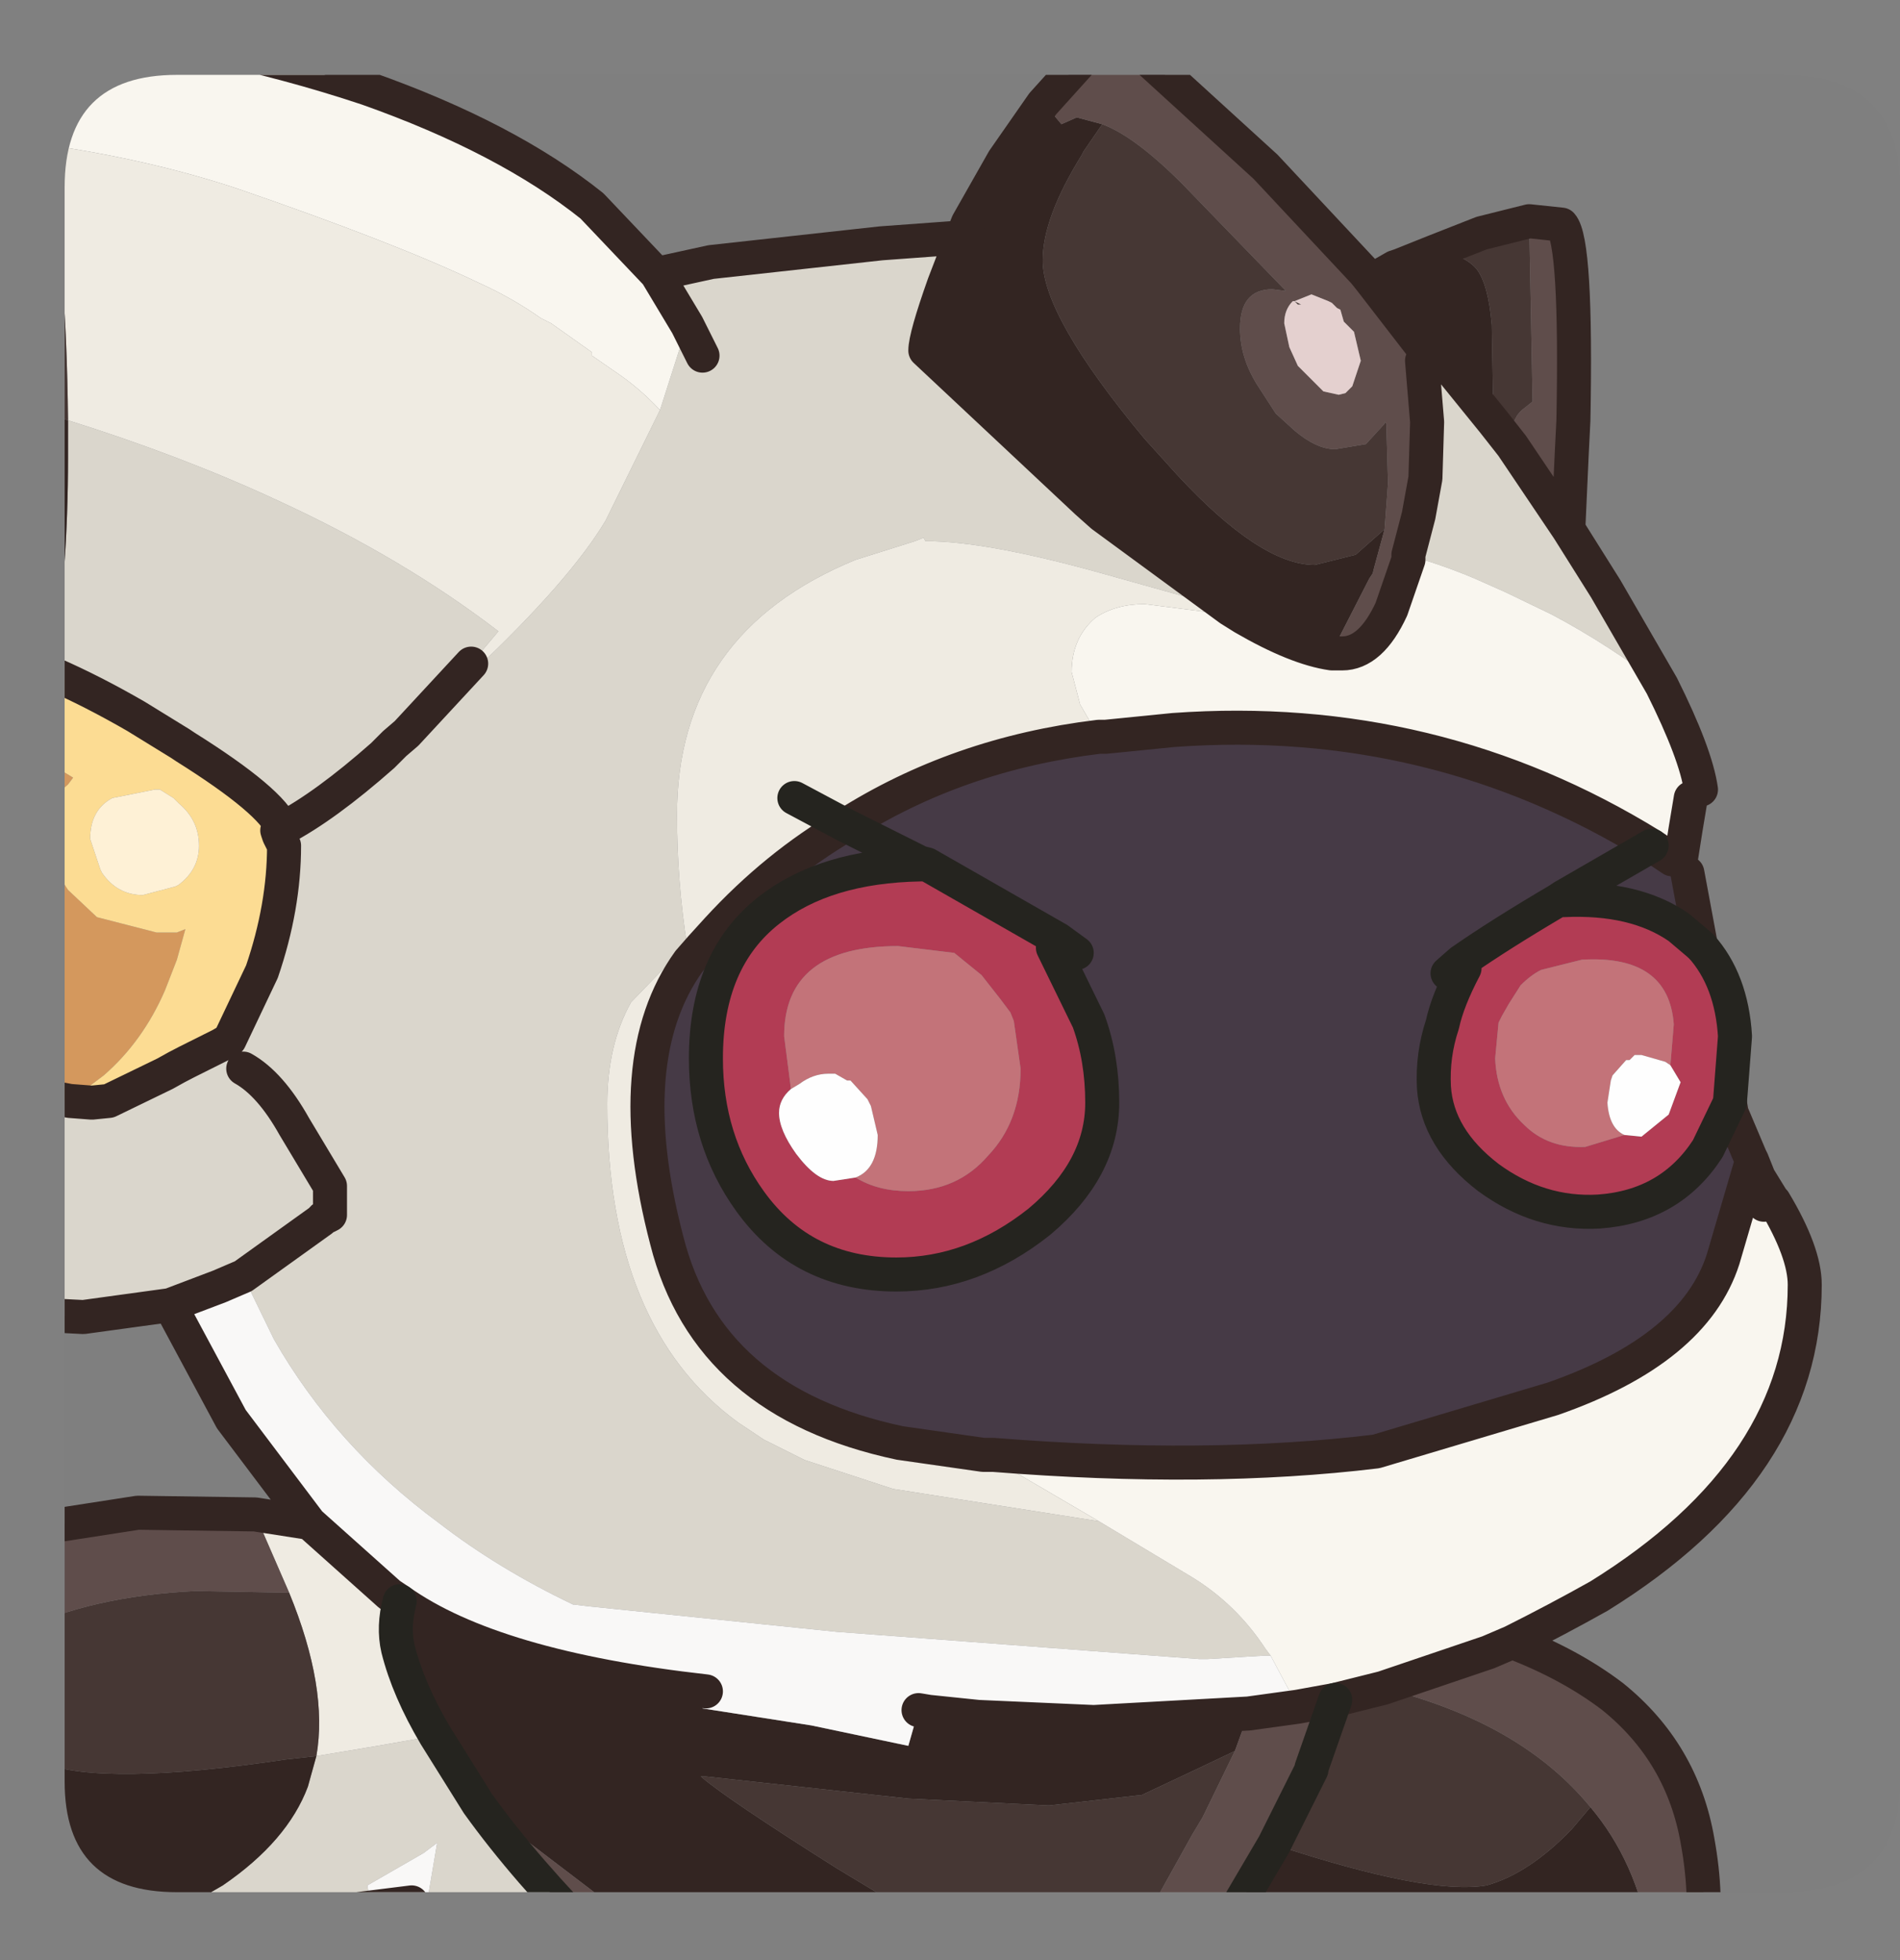 <?xml version="1.0" encoding="UTF-8" standalone="no"?>
<svg xmlns:ffdec="https://www.free-decompiler.com/flash" xmlns:xlink="http://www.w3.org/1999/xlink" ffdec:objectType="frame" height="57.6px" width="55.85px" xmlns="http://www.w3.org/2000/svg">
  <rect width="100%" height="100%" fill="#808080" stroke="none"/>
  <g transform="matrix(1.0, 0.0, 0.0, 1.0, 1.9, 2.2)">
    <clipPath id="clipPath0" transform="matrix(1.0, 0.0, 0.0, 1.0, 0.0, 0.0)">
      <path d="M50.5 0.0 Q53.95 0.0 53.95 3.3 L53.95 50.15 Q53.95 53.4 50.5 53.4 L3.3 53.4 Q0.0 53.4 0.0 50.15 L0.0 3.3 Q0.0 0.0 3.3 0.0 L50.5 0.0" fill="#000000" fill-rule="evenodd" stroke="none"/>
    </clipPath>
    <g clip-path="url(#clipPath0)">
      <use ffdec:characterId="2" height="57.6" transform="matrix(1.0, 0.0, 0.0, 1.0, -1.9, -2.2)" width="53.55" xlink:href="#shape1"/>
    </g>
    <use ffdec:characterId="3" height="53.4" transform="matrix(1.0, 0.0, 0.0, 1.0, 0.0, 0.0)" width="53.95" xlink:href="#shape2"/>
  </g>
  <defs>
    <g id="shape1" transform="matrix(1.0, 0.0, 0.0, 1.0, 1.9, 2.2)">
      <path d="M39.5 14.1 L39.8 12.95 40.0 11.85 40.05 10.2 39.9 8.4 40.15 8.4 40.5 8.35 42.0 10.2 42.55 10.9 44.2 13.35 45.3 15.1 46.95 17.95 Q45.4 16.75 43.7 15.85 L42.35 15.2 41.45 14.8 Q40.5 14.4 39.6 14.15 L39.5 14.1 M35.3 54.9 L33.75 54.9 33.8 54.8 34.55 53.7 35.3 54.9 M15.7 54.9 L10.45 54.9 10.95 51.95 10.55 52.25 8.9 53.2 9.0 53.85 8.2 53.95 2.55 54.8 2.4 54.5 4.65 53.2 Q6.55 51.9 7.15 50.3 L7.4 49.4 9.2 49.1 10.9 48.8 12.15 50.8 Q13.55 52.75 15.7 54.9 M3.1 36.15 L0.55 36.5 -1.4 36.4 -1.4 29.85 0.15 30.15 0.8 30.2 1.3 30.15 2.95 29.35 Q3.3 29.15 3.6 29.0 L4.6 28.5 4.85 28.35 5.8 26.35 Q6.45 24.45 6.45 22.65 L6.3 22.35 6.25 22.2 6.4 22.15 Q6.1 21.35 3.55 19.75 L3.4 19.65 2.1 18.85 Q0.8 18.1 -0.35 17.6 0.1 14.55 0.1 11.25 L0.1 10.15 Q3.45 11.2 6.25 12.5 9.95 14.2 12.75 16.35 L11.95 17.3 12.1 17.45 Q14.85 14.85 15.9 13.1 L17.5 9.85 18.3 7.35 17.4 5.85 19.0 5.5 24.0 4.95 26.05 4.8 26.2 5.25 26.1 5.5 25.85 6.15 Q25.3 7.7 25.3 8.1 L30.05 12.55 30.05 12.95 30.5 12.95 34.25 15.7 30.5 14.65 Q27.1 13.7 25.3 13.7 L25.25 13.6 25.0 13.7 23.25 14.25 Q18.0 16.4 18.0 21.75 18.0 23.7 18.3 25.6 L18.35 26.05 18.1 25.75 16.65 27.25 Q15.95 28.5 15.95 30.25 15.95 36.8 19.8 39.6 L20.55 40.1 21.75 40.7 24.35 41.55 30.4 42.5 30.9 42.8 33.15 44.15 Q34.45 44.95 35.3 46.25 L35.45 46.45 35.25 46.45 33.6 46.55 33.35 46.55 22.7 45.75 15.4 45.0 15.0 44.95 14.95 44.95 Q12.75 43.9 11.0 42.55 7.95 40.3 6.15 37.15 L5.25 35.3 7.55 33.65 Q7.6 33.55 7.7 33.55 L7.8 33.35 7.8 32.65 6.75 30.9 Q6.05 29.65 5.25 29.2 6.05 29.65 6.75 30.9 L7.8 32.65 7.8 33.35 7.7 33.55 Q7.6 33.55 7.55 33.65 L5.25 35.3 4.55 35.6 3.1 36.15 M18.75 8.25 L18.3 7.35 18.75 8.25 M11.95 17.3 L10.05 19.35 9.7 19.65 9.35 20.0 Q7.65 21.5 6.4 22.15 7.65 21.5 9.35 20.0 L9.7 19.65 10.05 19.35 11.95 17.3 M7.8 33.35 L7.8 33.5 7.7 33.55 7.8 33.5 7.8 33.35" fill="#dbd7cd" fill-rule="evenodd" stroke="none"/>
      <path d="M37.55 17.0 Q38.4 17.0 39.0 15.7 L39.5 14.25 39.5 14.2 39.5 14.1 39.6 14.15 Q40.5 14.4 41.45 14.8 L42.35 15.2 43.7 15.85 Q45.4 16.75 46.95 17.95 47.95 19.95 48.1 21.0 L47.8 21.25 47.65 22.15 47.5 23.1 47.4 23.2 47.25 23.05 46.65 22.65 Q40.25 18.7 32.6 19.25 L30.6 19.45 30.4 19.45 29.85 18.5 29.6 17.55 Q29.6 16.55 30.3 15.95 30.9 15.55 31.75 15.55 L34.1 15.85 34.25 15.7 34.65 15.95 Q36.2 16.85 37.25 17.0 L37.55 17.0 M49.6 31.9 L49.8 32.4 49.95 33.2 50.2 33.05 50.25 33.1 Q51.15 34.6 51.15 35.55 51.15 40.95 45.1 44.7 43.85 45.4 42.55 46.05 L41.85 46.35 38.75 47.4 37.35 47.75 36.25 47.95 35.45 46.45 35.3 46.25 Q34.45 44.95 33.15 44.15 L30.9 42.8 30.4 42.5 28.35 41.3 27.75 40.95 27.3 40.55 Q33.6 41.05 38.55 40.45 L43.75 38.9 Q47.9 37.45 48.75 34.8 L49.6 31.9 M-1.15 -0.45 L-1.0 -1.65 Q4.25 -1.15 8.9 0.4 13.0 1.85 15.5 3.85 L17.4 5.85 18.3 7.35 17.5 9.85 Q16.9 9.2 16.15 8.7 L15.5 8.25 15.5 8.15 14.3 7.3 14.0 7.15 Q13.15 6.55 12.15 6.1 9.75 4.95 5.1 3.35 2.55 2.5 -0.55 2.05 L-1.15 -0.45 M30.05 12.55 L30.5 12.95 30.05 12.95 30.05 12.55 M18.3 25.6 L19.2 25.1 18.7 25.65 18.35 26.05 18.3 25.6" fill="#faf7f0" fill-rule="evenodd" stroke="none"/>
      <path d="M5.6 42.3 L7.2 42.55 9.55 44.65 9.85 44.85 Q9.65 45.6 9.8 46.25 10.1 47.45 10.9 48.8 L9.2 49.1 7.4 49.4 Q7.75 47.4 6.6 44.6 L5.6 42.3 M30.4 19.45 Q26.25 19.95 22.95 22.05 20.9 23.25 19.2 25.1 L18.3 25.6 Q18.0 23.7 18.0 21.75 18.0 16.4 23.25 14.25 L25.0 13.7 25.25 13.6 25.3 13.7 Q27.1 13.7 30.5 14.65 L34.25 15.7 34.1 15.85 31.75 15.55 Q30.9 15.55 30.3 15.95 29.6 16.55 29.6 17.55 L29.85 18.5 30.4 19.45 M21.45 21.25 L22.95 22.05 21.45 21.25 M-0.55 2.05 Q2.55 2.5 5.1 3.35 9.75 4.95 12.15 6.1 13.15 6.55 14.0 7.15 L14.3 7.3 15.5 8.15 15.5 8.25 16.15 8.7 Q16.9 9.2 17.5 9.85 L15.9 13.1 Q14.85 14.85 12.1 17.45 L11.95 17.3 12.75 16.35 Q9.95 14.2 6.25 12.5 3.45 11.2 0.1 10.15 0.05 5.3 -0.55 2.05 M30.4 42.5 L24.35 41.55 21.75 40.7 20.55 40.1 19.8 39.6 Q15.95 36.8 15.95 30.25 15.95 28.5 16.65 27.25 L18.1 25.75 18.35 26.05 Q16.3 28.9 17.7 34.25 18.9 39.0 24.55 40.2 L27.0 40.55 27.3 40.55 27.75 40.95 28.35 41.3 30.4 42.5" fill="#f0ece3" fill-rule="evenodd" stroke="none"/>
      <path d="M28.75 0.85 L28.8 0.85 29.3 1.45 29.75 1.25 30.5 1.45 29.95 2.25 29.9 2.35 Q28.75 4.2 28.75 5.45 28.75 7.1 31.75 10.7 L32.7 11.75 Q35.15 14.4 36.75 14.4 L37.95 14.1 38.8 13.35 38.5 14.45 38.45 14.65 38.35 14.8 37.3 16.85 37.55 17.0 37.25 17.0 Q36.2 16.85 34.65 15.95 L34.25 15.7 30.5 12.95 30.05 12.55 25.3 8.1 Q25.3 7.7 25.85 6.15 L26.1 5.5 26.2 5.25 26.25 5.1 26.55 4.35 27.6 2.5 28.75 0.85 M40.1 8.25 L38.4 6.05 39.1 5.65 39.25 5.6 40.25 5.2 40.55 5.2 Q41.2 5.35 41.5 5.7 41.85 6.15 41.95 7.35 L42.0 10.2 40.5 8.35 40.15 8.4 40.1 8.25 M46.65 54.9 L35.3 54.9 34.55 53.7 35.55 52.0 Q40.1 53.5 41.8 53.2 43.05 52.85 44.3 51.55 L44.85 50.9 Q46.2 52.5 46.6 54.8 L46.65 54.9 M26.35 54.9 L17.5 54.9 16.55 54.15 12.15 50.8 10.9 48.8 Q10.1 47.45 9.8 46.25 9.65 45.6 9.85 44.85 12.6 46.8 18.85 47.5 L18.75 48.0 21.95 48.5 24.8 49.1 25.1 48.05 25.4 48.1 26.85 48.25 30.25 48.4 34.8 48.15 34.4 49.25 33.35 49.75 31.65 50.55 31.6 50.55 28.95 50.85 28.9 50.85 24.8 50.65 18.85 50.0 18.7 50.0 Q19.45 50.65 22.7 52.7 L26.35 54.9 M1.85 54.75 L1.35 54.9 -1.4 54.9 -1.4 49.2 -0.65 49.6 Q1.15 50.3 6.5 49.5 L7.4 49.4 7.15 50.3 Q6.55 51.9 4.65 53.2 L2.4 54.5 1.85 54.75 M-1.4 17.15 L-1.4 9.7 0.1 10.15 0.1 11.25 Q0.1 14.55 -0.35 17.6 L-1.35 17.15 -1.4 17.15 M36.65 49.75 L36.65 49.8 36.4 49.6 36.65 49.75" fill="#332522" fill-rule="evenodd" stroke="none"/>
      <path d="M30.5 1.45 Q31.45 1.8 32.85 3.2 L35.9 6.35 35.5 6.3 Q34.55 6.3 34.55 7.45 34.55 8.3 35.05 9.1 L35.6 9.95 36.15 10.45 Q36.8 11.0 37.35 11.0 L38.25 10.85 38.8 10.25 38.8 10.2 38.85 10.25 38.9 12.0 38.8 13.35 37.95 14.1 36.75 14.4 Q35.15 14.4 32.7 11.75 L31.75 10.7 Q28.75 7.1 28.75 5.45 28.75 4.2 29.9 2.35 L29.95 2.25 30.5 1.45 M39.9 8.4 L40.1 8.25 40.15 8.4 39.9 8.4 M40.25 5.2 L41.65 4.65 43.05 4.3 43.15 9.6 42.9 9.8 Q42.55 10.05 42.5 10.65 L42.55 10.9 42.0 10.2 41.95 7.35 Q41.85 6.15 41.5 5.7 41.2 5.35 40.55 5.2 L40.25 5.2 M31.35 54.9 L26.35 54.9 22.7 52.7 Q19.45 50.65 18.7 50.0 L18.85 50.0 24.8 50.65 28.9 50.85 28.95 50.85 31.6 50.55 31.65 50.55 33.35 49.75 34.4 49.25 33.45 51.2 33.15 51.7 31.45 54.75 31.4 54.8 31.35 54.9 M-1.4 49.2 L-1.4 45.75 Q0.75 44.7 3.85 44.55 L6.6 44.6 Q7.75 47.4 7.4 49.4 L6.5 49.5 Q1.15 50.3 -0.65 49.6 L-1.4 49.2 M-1.4 9.7 L-1.4 1.95 -0.55 2.05 Q0.05 5.3 0.1 10.15 L-1.4 9.7 M38.75 47.4 Q42.8 48.4 44.85 50.9 L44.3 51.55 Q43.05 52.85 41.8 53.2 40.1 53.5 35.55 52.0 L36.65 49.8 36.65 49.75 37.35 47.75 38.75 47.4 M36.35 6.75 L36.25 6.75 36.15 6.65 36.35 6.75" fill="#463734" fill-rule="evenodd" stroke="none"/>
      <path d="M28.75 0.85 L30.6 -1.2 31.9 -0.4 35.3 2.7 38.2 5.8 38.4 6.05 40.1 8.25 39.9 8.4 40.05 10.2 40.0 11.85 39.8 12.95 39.5 14.1 39.5 14.2 39.5 14.25 39.0 15.7 Q38.4 17.0 37.55 17.0 L37.3 16.85 38.35 14.8 38.45 14.65 38.5 14.45 38.8 13.35 38.9 12.0 38.85 10.25 38.8 10.2 38.8 10.25 38.25 10.85 37.35 11.0 Q36.8 11.0 36.15 10.45 L35.6 9.95 35.05 9.1 Q34.55 8.3 34.55 7.45 34.55 6.3 35.5 6.3 L35.9 6.35 32.85 3.2 Q31.45 1.8 30.5 1.45 L29.75 1.25 29.3 1.45 28.8 0.85 28.75 0.85 M43.05 4.3 L44.0 4.4 Q44.45 4.9 44.35 10.15 L44.3 11.15 44.2 13.35 42.55 10.9 42.5 10.65 Q42.55 10.05 42.9 9.8 L43.15 9.6 43.05 4.3 M42.55 46.05 Q44.25 46.7 45.5 47.65 47.55 49.3 48.0 51.9 48.3 53.55 48.1 54.9 L46.65 54.9 46.6 54.8 Q46.2 52.5 44.85 50.9 42.8 48.4 38.75 47.4 L41.85 46.35 42.55 46.05 M33.75 54.9 L31.35 54.9 31.4 54.8 31.45 54.75 33.15 51.7 33.45 51.2 34.4 49.25 34.8 48.15 36.25 47.95 37.35 47.75 36.65 49.75 36.4 49.6 36.65 49.8 35.55 52.0 34.55 53.7 33.8 54.8 33.75 54.9 M17.5 54.9 L15.7 54.9 Q13.55 52.75 12.15 50.8 L16.55 54.15 17.5 54.9 M-1.4 45.75 L-1.4 42.8 2.15 42.25 5.6 42.3 6.6 44.6 3.85 44.55 Q0.75 44.7 -1.4 45.75 M-1.4 1.95 L-1.4 -1.2 -1.15 -0.45 -0.55 2.05 -1.4 1.95 M37.25 6.7 L37.15 6.65 36.65 6.45 36.15 6.65 36.1 6.65 Q35.85 6.9 35.85 7.3 L36.0 8.0 36.25 8.55 37.0 9.3 37.45 9.4 37.65 9.35 37.85 9.15 38.1 8.4 37.9 7.55 37.8 7.45 37.6 7.25 37.5 6.9 37.4 6.85 37.25 6.7" fill="#5f4d4b" fill-rule="evenodd" stroke="none"/>
      <path d="M-1.4 29.85 L-1.4 19.65 0.25 20.65 0.1 20.85 Q-0.45 21.3 -0.45 22.0 -0.45 23.15 0.1 23.95 L0.95 24.75 2.7 25.2 3.3 25.2 3.55 25.1 3.3 26.0 2.95 26.9 Q2.3 28.4 1.15 29.4 L0.15 30.15 -1.4 29.85" fill="#d5995d" fill-rule="evenodd" stroke="none"/>
      <path d="M10.45 54.9 L8.1 54.9 8.2 53.95 9.0 53.85 8.9 53.2 10.55 52.25 10.95 51.95 10.45 54.9 M7.2 42.55 L4.9 39.5 3.1 36.15 4.55 35.6 5.25 35.3 6.15 37.15 Q7.95 40.3 11.0 42.55 12.75 43.9 14.95 44.95 L15.0 44.95 15.4 45.0 22.7 45.75 33.35 46.55 33.6 46.55 35.25 46.45 35.45 46.45 36.25 47.95 34.8 48.15 30.25 48.4 26.85 48.25 25.4 48.1 25.1 48.05 24.8 49.1 21.95 48.5 18.75 48.0 18.85 47.5 Q12.6 46.8 9.85 44.85 L9.55 44.65 7.2 42.55 M10.2 53.7 L9.0 53.85 10.2 53.7" fill="#faf9f8" fill-rule="evenodd" stroke="none"/>
      <path d="M-1.4 19.65 L-1.4 17.15 -1.35 17.15 -0.35 17.6 Q0.8 18.1 2.1 18.85 L3.4 19.65 3.55 19.75 Q6.1 21.35 6.4 22.15 L6.25 22.2 6.3 22.35 6.45 22.65 Q6.45 24.45 5.8 26.35 L4.85 28.35 4.6 28.5 3.6 29.0 Q3.3 29.15 2.95 29.35 L1.3 30.15 0.8 30.2 0.15 30.15 1.15 29.4 Q2.3 28.4 2.95 26.9 L3.3 26.0 3.55 25.1 3.3 25.2 2.7 25.2 0.95 24.75 0.1 23.95 Q-0.45 23.15 -0.45 22.0 -0.45 21.3 0.1 20.85 L0.25 20.65 -1.4 19.65 M3.35 21.4 L3.2 21.25 2.8 21.0 2.65 21.0 1.4 21.25 Q0.75 21.6 0.75 22.45 L1.05 23.35 1.1 23.45 Q1.55 24.1 2.3 24.1 L3.25 23.85 3.35 23.8 Q3.95 23.35 3.95 22.65 3.95 21.9 3.35 21.4" fill="#fddd94" fill-rule="evenodd" stroke="none"/>
      <path d="M3.35 21.4 Q3.95 21.9 3.95 22.65 3.95 23.35 3.35 23.8 L3.25 23.85 2.3 24.1 Q1.55 24.1 1.1 23.45 L1.05 23.35 0.75 22.45 Q0.75 21.6 1.4 21.25 L2.65 21.0 2.8 21.0 3.2 21.25 3.35 21.4" fill="#fff2d7" fill-rule="evenodd" stroke="none"/>
      <path d="M47.4 23.2 L47.7 23.45 48.1 25.6 47.45 25.05 Q46.15 24.15 44.05 24.25 L43.9 24.25 44.05 24.15 46.65 22.65 44.05 24.15 43.9 24.25 Q42.2 25.25 41.05 26.05 L41.15 26.25 Q40.65 27.2 40.5 27.9 40.2 28.8 40.25 29.75 40.35 31.25 41.85 32.4 43.35 33.5 45.1 33.4 47.2 33.25 48.3 31.55 L48.95 30.2 49.0 30.5 49.55 31.8 49.6 31.9 48.75 34.8 Q47.9 37.45 43.75 38.9 L38.55 40.45 Q33.6 41.05 27.3 40.55 L27.0 40.55 24.55 40.2 Q18.9 39.0 17.7 34.25 16.3 28.9 18.35 26.05 L18.7 25.65 19.2 25.1 Q20.9 23.25 22.95 22.05 26.25 19.95 30.4 19.45 L30.6 19.45 32.6 19.25 Q40.25 18.7 46.65 22.65 L47.25 23.05 47.4 23.2 M49.8 32.4 L50.2 33.05 49.95 33.2 49.8 32.4 M25.35 23.2 L25.15 23.15 22.95 22.05 25.15 23.15 25.35 23.2 25.15 23.2 Q22.35 23.25 20.7 24.55 18.85 26.0 18.85 28.9 18.85 31.3 20.15 33.1 21.7 35.25 24.45 35.25 26.7 35.25 28.65 33.7 30.5 32.15 30.5 30.2 30.5 28.9 30.1 27.8 L29.05 25.65 29.2 25.4 25.35 23.2 M29.75 25.8 L29.2 25.4 29.75 25.8 M40.65 26.4 L41.05 26.05 40.65 26.4" fill="#463a46" fill-rule="evenodd" stroke="none"/>
      <path d="M37.25 6.7 L37.4 6.85 37.5 6.9 37.6 7.25 37.8 7.45 37.9 7.55 38.1 8.4 37.85 9.15 37.65 9.35 37.45 9.4 37.0 9.3 36.25 8.55 36.0 8.0 35.85 7.3 Q35.85 6.9 36.1 6.65 L36.15 6.65 36.65 6.45 37.15 6.65 37.25 6.7 M36.35 6.75 L36.15 6.65 36.25 6.75 36.35 6.75" fill="#e5d1d0" fill-rule="evenodd" stroke="none"/>
      <path d="M48.1 25.6 Q49.0 26.6 49.1 28.25 L48.95 30.2 48.3 31.55 Q47.2 33.25 45.1 33.4 43.35 33.5 41.85 32.4 40.35 31.25 40.25 29.75 40.2 28.8 40.5 27.9 40.65 27.2 41.15 26.25 L41.05 26.05 Q42.2 25.25 43.9 24.25 L44.05 24.25 Q46.15 24.15 47.45 25.05 L48.1 25.6 M25.35 23.2 L29.2 25.4 29.05 25.65 30.1 27.8 Q30.5 28.9 30.5 30.2 30.5 32.15 28.65 33.7 26.7 35.25 24.45 35.25 21.7 35.25 20.15 33.1 18.85 31.3 18.85 28.9 18.85 26.0 20.7 24.55 22.35 23.25 25.15 23.2 L25.35 23.2 M45.85 31.15 L46.35 31.2 47.15 30.55 47.5 29.6 47.2 29.1 47.3 27.9 Q47.15 25.85 44.6 26.0 L43.4 26.3 Q43.1 26.45 42.8 26.75 L42.45 27.3 42.25 27.65 42.15 27.85 42.05 28.9 Q42.1 30.1 42.9 30.85 43.6 31.55 44.7 31.5 L45.85 31.15 M23.25 32.4 Q23.9 32.8 24.8 32.8 26.25 32.8 27.15 31.75 28.1 30.75 28.1 29.2 L27.9 27.8 27.8 27.55 27.5 27.15 26.95 26.45 26.15 25.8 24.5 25.6 Q21.15 25.6 21.15 28.25 L21.35 29.8 Q21.0 30.1 21.0 30.5 21.0 31.0 21.5 31.7 22.1 32.5 22.6 32.5 L23.25 32.4" fill="#b33c54" fill-rule="evenodd" stroke="none"/>
      <path d="M45.85 31.15 L44.7 31.5 Q43.6 31.55 42.9 30.85 42.1 30.1 42.05 28.9 L42.15 27.85 42.25 27.65 42.45 27.3 42.8 26.75 Q43.1 26.45 43.4 26.3 L44.6 26.0 Q47.15 25.85 47.3 27.9 L47.2 29.1 47.05 29.0 46.35 28.8 46.15 28.8 46.0 28.95 45.9 28.95 45.5 29.4 45.45 29.55 45.35 30.2 Q45.4 30.95 45.85 31.15 M21.35 29.8 L21.15 28.25 Q21.15 25.6 24.5 25.6 L26.15 25.8 26.95 26.45 27.5 27.15 27.8 27.55 27.9 27.8 28.1 29.2 Q28.1 30.75 27.15 31.75 26.25 32.8 24.8 32.8 23.9 32.8 23.25 32.4 23.9 32.15 23.9 31.15 L23.7 30.3 23.6 30.1 23.1 29.55 23.0 29.55 22.65 29.35 22.45 29.35 Q22.0 29.35 21.6 29.65 L21.35 29.8" fill="#c47379" fill-rule="evenodd" stroke="none"/>
      <path d="M47.2 29.1 L47.5 29.6 47.15 30.55 46.35 31.2 45.85 31.15 Q45.4 30.95 45.35 30.2 L45.45 29.55 45.5 29.4 45.9 28.95 46.0 28.95 46.15 28.8 46.35 28.8 47.05 29.0 47.2 29.1 M23.25 32.4 L22.6 32.5 Q22.1 32.5 21.5 31.7 21.0 31.0 21.0 30.5 21.0 30.1 21.35 29.8 L21.6 29.65 Q22.0 29.35 22.45 29.35 L22.65 29.35 23.0 29.55 23.1 29.55 23.6 30.1 23.7 30.3 23.9 31.15 Q23.9 32.15 23.25 32.4" fill="#ffffff" fill-rule="evenodd" stroke="none"/>
      <path d="M38.4 6.05 L38.2 5.8 35.3 2.7 31.9 -0.4 30.6 -1.2 28.75 0.85 27.6 2.5 26.55 4.35 26.25 5.1 26.2 5.25 26.1 5.5 25.85 6.15 Q25.3 7.7 25.3 8.1 L30.05 12.55 30.5 12.95 34.25 15.7 34.65 15.95 Q36.2 16.85 37.25 17.0 L37.55 17.0 Q38.4 17.0 39.0 15.7 L39.5 14.25 39.5 14.2 39.5 14.1 39.8 12.95 40.0 11.85 40.05 10.2 39.9 8.4 M40.1 8.25 L38.4 6.05 39.1 5.65 39.25 5.6 40.25 5.2 41.65 4.65 43.05 4.3 44.0 4.4 Q44.45 4.9 44.35 10.15 L44.3 11.15 44.2 13.35 45.3 15.1 46.95 17.95 Q47.95 19.95 48.1 21.0 M47.8 21.25 L47.65 22.15 47.5 23.1 M47.7 23.45 L48.1 25.6 M48.95 30.2 L49.0 30.5 49.55 31.8 49.6 31.9 49.8 32.4 50.2 33.05 50.25 33.1 Q51.15 34.6 51.15 35.55 51.15 40.95 45.1 44.7 43.85 45.4 42.55 46.05 44.25 46.7 45.5 47.65 47.55 49.3 48.0 51.9 48.3 53.55 48.1 54.9 M8.1 54.9 L8.2 53.95 2.55 54.8 1.85 54.75 M-1.4 42.8 L2.15 42.25 5.6 42.3 7.2 42.55 4.9 39.5 3.1 36.15 0.55 36.5 -1.4 36.4 M-1.0 -1.65 L-1.4 -1.7 M-1.4 17.15 L-1.35 17.15 -0.35 17.6 Q0.8 18.1 2.1 18.85 L3.4 19.65 3.55 19.75 Q6.1 21.35 6.4 22.15 7.65 21.5 9.35 20.0 L9.7 19.65 10.05 19.35 11.95 17.3 M40.5 8.35 L42.0 10.2 42.55 10.9 44.2 13.35 M47.25 23.05 L46.65 22.65 Q40.25 18.7 32.6 19.25 L30.6 19.45 30.4 19.45 Q26.25 19.95 22.95 22.05 20.9 23.25 19.2 25.1 L18.7 25.65 18.35 26.05 Q16.3 28.9 17.7 34.25 18.9 39.0 24.55 40.2 L27.0 40.55 27.3 40.55 Q33.6 41.05 38.55 40.45 L43.75 38.9 Q47.9 37.45 48.75 34.8 L49.6 31.9 M49.95 33.2 L49.8 32.4 M42.55 46.05 L41.85 46.35 38.75 47.4 37.35 47.75 36.25 47.95 34.8 48.15 30.25 48.4 26.85 48.25 25.4 48.1 25.1 48.05 M40.15 8.4 L40.1 8.25 M17.4 5.85 L19.0 5.5 24.0 4.95 26.05 4.8 M17.4 5.85 L15.5 3.85 Q13.0 1.85 8.9 0.4 4.25 -1.15 -1.0 -1.65 M18.3 7.35 L17.4 5.85 M18.3 7.35 L18.75 8.25 M0.15 30.15 L0.8 30.2 1.3 30.15 2.95 29.35 Q3.3 29.15 3.6 29.0 L4.6 28.5 4.85 28.35 5.8 26.35 Q6.45 24.45 6.45 22.65 L6.3 22.35 6.25 22.2 6.4 22.15 M5.25 35.3 L7.55 33.65 Q7.6 33.55 7.7 33.55 L7.8 33.35 7.8 32.65 6.75 30.9 Q6.05 29.65 5.25 29.2 M3.1 36.15 L4.55 35.6 5.25 35.3 M7.7 33.55 L7.8 33.5 7.8 33.35 M9.85 44.85 L9.55 44.65 7.2 42.55 M9.85 44.85 Q12.6 46.8 18.85 47.5 M9.0 53.85 L10.2 53.7 M8.2 53.95 L9.0 53.85 M0.15 30.15 L-1.4 29.85" fill="none" stroke="#332522" stroke-linecap="round" stroke-linejoin="round" stroke-width="1.0"/>
      <path d="M48.1 25.6 Q49.0 26.6 49.1 28.25 L48.95 30.2 48.3 31.55 Q47.2 33.25 45.1 33.4 43.35 33.5 41.85 32.4 40.35 31.25 40.25 29.75 40.2 28.8 40.5 27.9 40.65 27.2 41.15 26.25 M46.65 22.65 L44.05 24.15 43.9 24.25 44.05 24.25 Q46.15 24.15 47.45 25.05 L48.1 25.6 M22.95 22.05 L25.15 23.15 25.35 23.2 29.2 25.4 29.75 25.8 M41.05 26.05 L40.65 26.4 M43.9 24.25 Q42.2 25.25 41.05 26.05 M22.95 22.05 L21.45 21.25 M25.35 23.2 L25.15 23.2 Q22.35 23.25 20.7 24.55 18.85 26.0 18.85 28.9 18.85 31.3 20.15 33.1 21.7 35.25 24.45 35.25 26.7 35.25 28.65 33.7 30.5 32.15 30.5 30.2 30.5 28.9 30.1 27.8 L29.05 25.65 M10.9 48.8 Q10.1 47.45 9.8 46.25 9.65 45.6 9.85 44.85 M37.35 47.75 L36.65 49.75 36.65 49.8 35.55 52.0 34.55 53.7 33.8 54.8 33.75 54.9 M12.15 50.8 Q13.55 52.75 15.7 54.9 M12.15 50.8 L10.9 48.8" fill="none" stroke="#25241f" stroke-linecap="round" stroke-linejoin="round" stroke-width="1.0"/>
    </g>
    <g id="shape2" transform="matrix(1.0, 0.0, 0.0, 1.0, 0.0, 0.0)">
      <path d="M50.5 0.0 Q53.95 0.0 53.95 3.3 L53.95 50.15 Q53.95 53.4 50.5 53.4 L3.3 53.4 Q0.0 53.4 0.0 50.15 L0.0 3.3 Q0.0 0.0 3.3 0.0 L50.5 0.0" fill="#000000" fill-opacity="0.004" fill-rule="evenodd" stroke="none"/>
    </g>
  </defs>
</svg>
